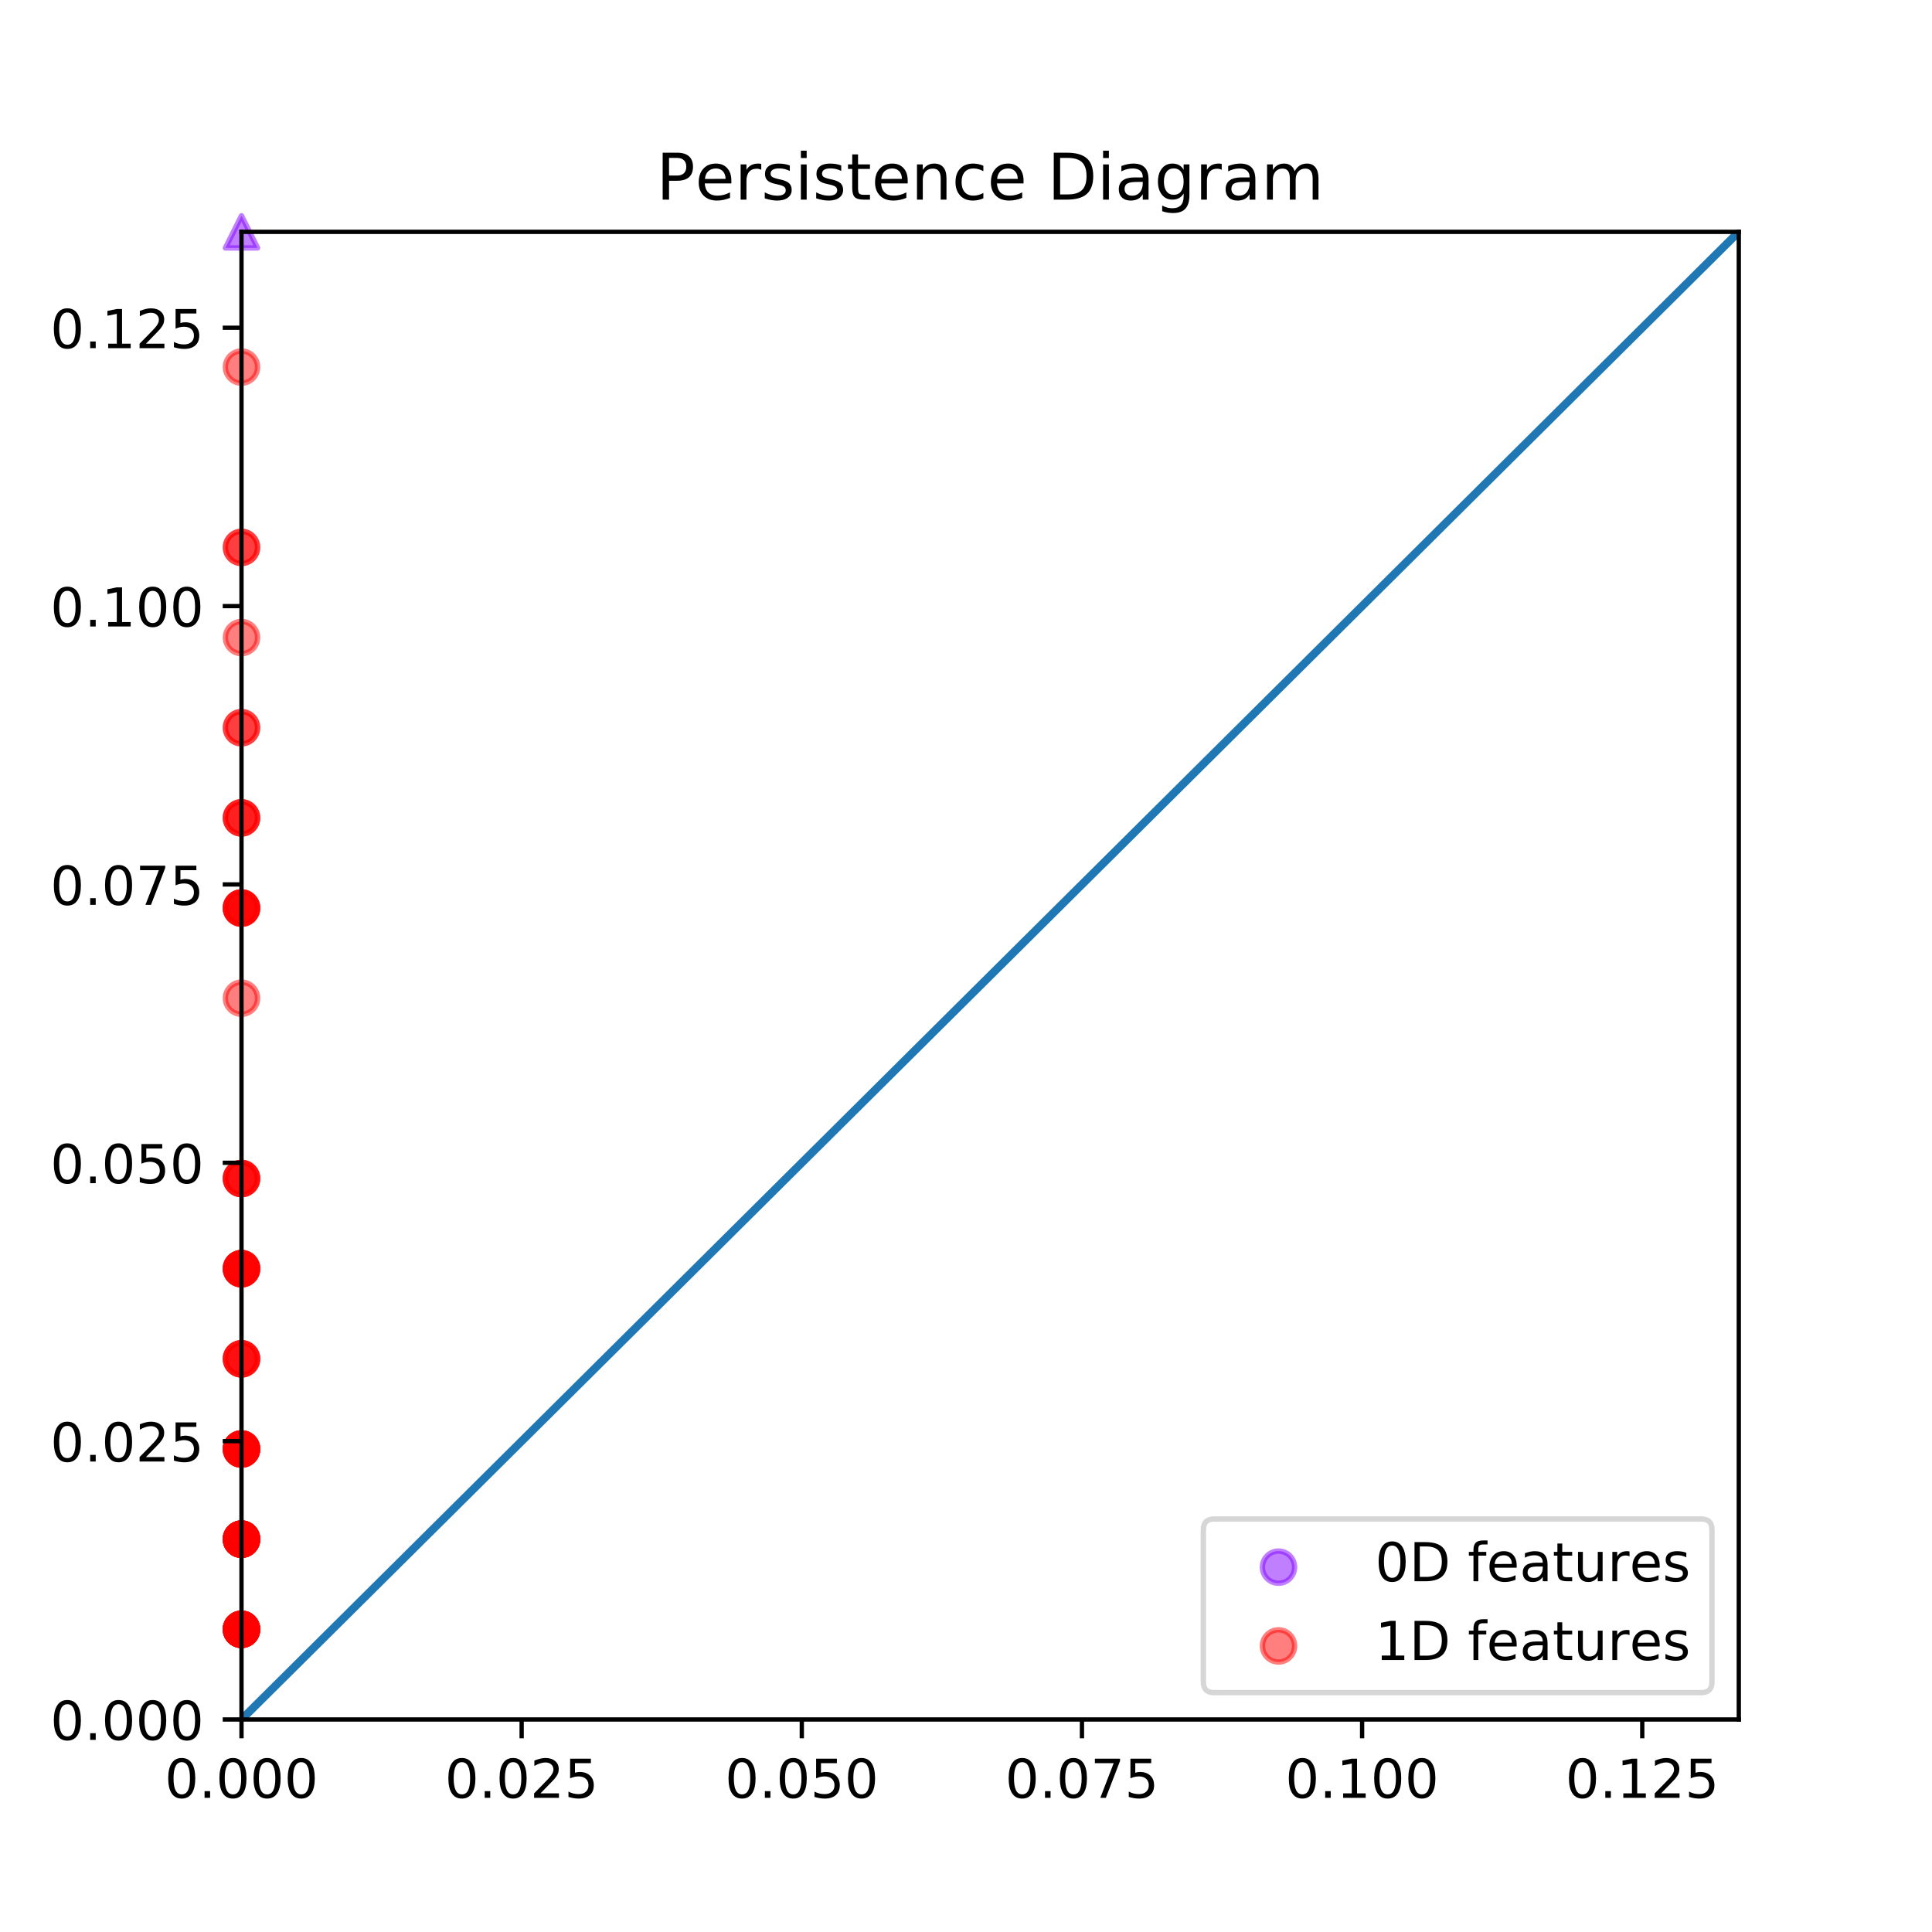 <?xml version="1.0" encoding="utf-8" standalone="no"?>
<!DOCTYPE svg PUBLIC "-//W3C//DTD SVG 1.1//EN"
  "http://www.w3.org/Graphics/SVG/1.1/DTD/svg11.dtd">
<!-- Created with matplotlib (http://matplotlib.org/) -->
<svg height="360pt" version="1.1" viewBox="0 0 360 360" width="360pt" xmlns="http://www.w3.org/2000/svg" xmlns:xlink="http://www.w3.org/1999/xlink">
 <defs>
  <style type="text/css">
*{stroke-linecap:butt;stroke-linejoin:round;}
  </style>
 </defs>
 <g id="figure_1">
  <g id="patch_1">
   <path d="M 0 360 
L 360 360 
L 360 0 
L 0 0 
z
" style="fill:#ffffff;"/>
  </g>
  <g id="axes_1">
   <g id="patch_2">
    <path d="M 45 320.4 
L 324 320.4 
L 324 43.2 
L 45 43.2 
z
" style="fill:#ffffff;"/>
   </g>
   <g id="PathCollection_1"/>
   <g id="PathCollection_2">
    <defs>
     <path d="M 0 -3 
L -3 3 
L 3 3 
z
" id="m0974869c4e" style="stroke:#8000ff;stroke-opacity:0.5;"/>
    </defs>
    <g>
     <use style="fill:#8000ff;fill-opacity:0.5;stroke:#8000ff;stroke-opacity:0.5;" x="45" xlink:href="#m0974869c4e" y="43.2"/>
    </g>
   </g>
   <g id="PathCollection_3">
    <defs>
     <path d="M 0 3 
C 0.796 3 1.559 2.684 2.121 2.121 
C 2.684 1.559 3 0.796 3 0 
C 3 -0.796 2.684 -1.559 2.121 -2.121 
C 1.559 -2.684 0.796 -3 0 -3 
C -0.796 -3 -1.559 -2.684 -2.121 -2.121 
C -2.684 -1.559 -3 -0.796 -3 0 
C -3 0.796 -2.684 1.559 -2.121 2.121 
C -1.559 2.684 -0.796 3 0 3 
z
" id="mf06535ca27" style="stroke:#ff0000;stroke-opacity:0.5;"/>
    </defs>
    <g>
     <use style="fill:#ff0000;fill-opacity:0.5;stroke:#ff0000;stroke-opacity:0.5;" x="45" xlink:href="#mf06535ca27" y="68.4"/>
     <use style="fill:#ff0000;fill-opacity:0.5;stroke:#ff0000;stroke-opacity:0.5;" x="45" xlink:href="#mf06535ca27" y="102"/>
     <use style="fill:#ff0000;fill-opacity:0.5;stroke:#ff0000;stroke-opacity:0.5;" x="45" xlink:href="#mf06535ca27" y="102"/>
     <use style="fill:#ff0000;fill-opacity:0.5;stroke:#ff0000;stroke-opacity:0.5;" x="45" xlink:href="#mf06535ca27" y="118.8"/>
     <use style="fill:#ff0000;fill-opacity:0.5;stroke:#ff0000;stroke-opacity:0.5;" x="45" xlink:href="#mf06535ca27" y="135.6"/>
     <use style="fill:#ff0000;fill-opacity:0.5;stroke:#ff0000;stroke-opacity:0.5;" x="45" xlink:href="#mf06535ca27" y="135.6"/>
     <use style="fill:#ff0000;fill-opacity:0.5;stroke:#ff0000;stroke-opacity:0.5;" x="45" xlink:href="#mf06535ca27" y="152.4"/>
     <use style="fill:#ff0000;fill-opacity:0.5;stroke:#ff0000;stroke-opacity:0.5;" x="45" xlink:href="#mf06535ca27" y="152.4"/>
     <use style="fill:#ff0000;fill-opacity:0.5;stroke:#ff0000;stroke-opacity:0.5;" x="45" xlink:href="#mf06535ca27" y="152.4"/>
     <use style="fill:#ff0000;fill-opacity:0.5;stroke:#ff0000;stroke-opacity:0.5;" x="45" xlink:href="#mf06535ca27" y="169.2"/>
     <use style="fill:#ff0000;fill-opacity:0.5;stroke:#ff0000;stroke-opacity:0.5;" x="45" xlink:href="#mf06535ca27" y="169.2"/>
     <use style="fill:#ff0000;fill-opacity:0.5;stroke:#ff0000;stroke-opacity:0.5;" x="45" xlink:href="#mf06535ca27" y="169.2"/>
     <use style="fill:#ff0000;fill-opacity:0.5;stroke:#ff0000;stroke-opacity:0.5;" x="45" xlink:href="#mf06535ca27" y="169.2"/>
     <use style="fill:#ff0000;fill-opacity:0.5;stroke:#ff0000;stroke-opacity:0.5;" x="45" xlink:href="#mf06535ca27" y="169.2"/>
     <use style="fill:#ff0000;fill-opacity:0.5;stroke:#ff0000;stroke-opacity:0.5;" x="45" xlink:href="#mf06535ca27" y="186"/>
     <use style="fill:#ff0000;fill-opacity:0.5;stroke:#ff0000;stroke-opacity:0.5;" x="45" xlink:href="#mf06535ca27" y="219.6"/>
     <use style="fill:#ff0000;fill-opacity:0.5;stroke:#ff0000;stroke-opacity:0.5;" x="45" xlink:href="#mf06535ca27" y="219.6"/>
     <use style="fill:#ff0000;fill-opacity:0.5;stroke:#ff0000;stroke-opacity:0.5;" x="45" xlink:href="#mf06535ca27" y="219.6"/>
     <use style="fill:#ff0000;fill-opacity:0.5;stroke:#ff0000;stroke-opacity:0.5;" x="45" xlink:href="#mf06535ca27" y="219.6"/>
     <use style="fill:#ff0000;fill-opacity:0.5;stroke:#ff0000;stroke-opacity:0.5;" x="45" xlink:href="#mf06535ca27" y="236.4"/>
     <use style="fill:#ff0000;fill-opacity:0.5;stroke:#ff0000;stroke-opacity:0.5;" x="45" xlink:href="#mf06535ca27" y="236.4"/>
     <use style="fill:#ff0000;fill-opacity:0.5;stroke:#ff0000;stroke-opacity:0.5;" x="45" xlink:href="#mf06535ca27" y="236.4"/>
     <use style="fill:#ff0000;fill-opacity:0.5;stroke:#ff0000;stroke-opacity:0.5;" x="45" xlink:href="#mf06535ca27" y="236.4"/>
     <use style="fill:#ff0000;fill-opacity:0.5;stroke:#ff0000;stroke-opacity:0.5;" x="45" xlink:href="#mf06535ca27" y="236.4"/>
     <use style="fill:#ff0000;fill-opacity:0.5;stroke:#ff0000;stroke-opacity:0.5;" x="45" xlink:href="#mf06535ca27" y="236.4"/>
     <use style="fill:#ff0000;fill-opacity:0.5;stroke:#ff0000;stroke-opacity:0.5;" x="45" xlink:href="#mf06535ca27" y="253.2"/>
     <use style="fill:#ff0000;fill-opacity:0.5;stroke:#ff0000;stroke-opacity:0.5;" x="45" xlink:href="#mf06535ca27" y="253.2"/>
     <use style="fill:#ff0000;fill-opacity:0.5;stroke:#ff0000;stroke-opacity:0.5;" x="45" xlink:href="#mf06535ca27" y="253.2"/>
     <use style="fill:#ff0000;fill-opacity:0.5;stroke:#ff0000;stroke-opacity:0.5;" x="45" xlink:href="#mf06535ca27" y="253.2"/>
     <use style="fill:#ff0000;fill-opacity:0.5;stroke:#ff0000;stroke-opacity:0.5;" x="45" xlink:href="#mf06535ca27" y="270"/>
     <use style="fill:#ff0000;fill-opacity:0.5;stroke:#ff0000;stroke-opacity:0.5;" x="45" xlink:href="#mf06535ca27" y="270"/>
     <use style="fill:#ff0000;fill-opacity:0.5;stroke:#ff0000;stroke-opacity:0.5;" x="45" xlink:href="#mf06535ca27" y="270"/>
     <use style="fill:#ff0000;fill-opacity:0.5;stroke:#ff0000;stroke-opacity:0.5;" x="45" xlink:href="#mf06535ca27" y="270"/>
     <use style="fill:#ff0000;fill-opacity:0.5;stroke:#ff0000;stroke-opacity:0.5;" x="45" xlink:href="#mf06535ca27" y="270"/>
     <use style="fill:#ff0000;fill-opacity:0.5;stroke:#ff0000;stroke-opacity:0.5;" x="45" xlink:href="#mf06535ca27" y="270"/>
     <use style="fill:#ff0000;fill-opacity:0.5;stroke:#ff0000;stroke-opacity:0.5;" x="45" xlink:href="#mf06535ca27" y="270"/>
     <use style="fill:#ff0000;fill-opacity:0.5;stroke:#ff0000;stroke-opacity:0.5;" x="45" xlink:href="#mf06535ca27" y="286.8"/>
     <use style="fill:#ff0000;fill-opacity:0.5;stroke:#ff0000;stroke-opacity:0.5;" x="45" xlink:href="#mf06535ca27" y="286.8"/>
     <use style="fill:#ff0000;fill-opacity:0.5;stroke:#ff0000;stroke-opacity:0.5;" x="45" xlink:href="#mf06535ca27" y="286.8"/>
     <use style="fill:#ff0000;fill-opacity:0.5;stroke:#ff0000;stroke-opacity:0.5;" x="45" xlink:href="#mf06535ca27" y="286.8"/>
     <use style="fill:#ff0000;fill-opacity:0.5;stroke:#ff0000;stroke-opacity:0.5;" x="45" xlink:href="#mf06535ca27" y="286.8"/>
     <use style="fill:#ff0000;fill-opacity:0.5;stroke:#ff0000;stroke-opacity:0.5;" x="45" xlink:href="#mf06535ca27" y="286.8"/>
     <use style="fill:#ff0000;fill-opacity:0.5;stroke:#ff0000;stroke-opacity:0.5;" x="45" xlink:href="#mf06535ca27" y="286.8"/>
     <use style="fill:#ff0000;fill-opacity:0.5;stroke:#ff0000;stroke-opacity:0.5;" x="45" xlink:href="#mf06535ca27" y="286.8"/>
     <use style="fill:#ff0000;fill-opacity:0.5;stroke:#ff0000;stroke-opacity:0.5;" x="45" xlink:href="#mf06535ca27" y="286.8"/>
     <use style="fill:#ff0000;fill-opacity:0.5;stroke:#ff0000;stroke-opacity:0.5;" x="45" xlink:href="#mf06535ca27" y="286.8"/>
     <use style="fill:#ff0000;fill-opacity:0.5;stroke:#ff0000;stroke-opacity:0.5;" x="45" xlink:href="#mf06535ca27" y="286.8"/>
     <use style="fill:#ff0000;fill-opacity:0.5;stroke:#ff0000;stroke-opacity:0.5;" x="45" xlink:href="#mf06535ca27" y="303.6"/>
     <use style="fill:#ff0000;fill-opacity:0.5;stroke:#ff0000;stroke-opacity:0.5;" x="45" xlink:href="#mf06535ca27" y="303.6"/>
     <use style="fill:#ff0000;fill-opacity:0.5;stroke:#ff0000;stroke-opacity:0.5;" x="45" xlink:href="#mf06535ca27" y="303.6"/>
     <use style="fill:#ff0000;fill-opacity:0.5;stroke:#ff0000;stroke-opacity:0.5;" x="45" xlink:href="#mf06535ca27" y="303.6"/>
     <use style="fill:#ff0000;fill-opacity:0.5;stroke:#ff0000;stroke-opacity:0.5;" x="45" xlink:href="#mf06535ca27" y="303.6"/>
     <use style="fill:#ff0000;fill-opacity:0.5;stroke:#ff0000;stroke-opacity:0.5;" x="45" xlink:href="#mf06535ca27" y="303.6"/>
     <use style="fill:#ff0000;fill-opacity:0.5;stroke:#ff0000;stroke-opacity:0.5;" x="45" xlink:href="#mf06535ca27" y="303.6"/>
     <use style="fill:#ff0000;fill-opacity:0.5;stroke:#ff0000;stroke-opacity:0.5;" x="45" xlink:href="#mf06535ca27" y="303.6"/>
     <use style="fill:#ff0000;fill-opacity:0.5;stroke:#ff0000;stroke-opacity:0.5;" x="45" xlink:href="#mf06535ca27" y="303.6"/>
     <use style="fill:#ff0000;fill-opacity:0.5;stroke:#ff0000;stroke-opacity:0.5;" x="45" xlink:href="#mf06535ca27" y="303.6"/>
    </g>
   </g>
   <g id="PathCollection_4"/>
   <g id="matplotlib.axis_1">
    <g id="xtick_1">
     <g id="line2d_1">
      <defs>
       <path d="M 0 0 
L 0 3.5 
" id="mf4e71fa6fa" style="stroke:#000000;stroke-width:0.8;"/>
      </defs>
      <g>
       <use style="stroke:#000000;stroke-width:0.8;" x="45" xlink:href="#mf4e71fa6fa" y="320.4"/>
      </g>
     </g>
     <g id="text_1">
      <!-- 0.000 -->
      <defs>
       <path d="M 31.781 66.406 
Q 24.172 66.406 20.328 58.906 
Q 16.5 51.422 16.5 36.375 
Q 16.5 21.391 20.328 13.891 
Q 24.172 6.391 31.781 6.391 
Q 39.453 6.391 43.281 13.891 
Q 47.125 21.391 47.125 36.375 
Q 47.125 51.422 43.281 58.906 
Q 39.453 66.406 31.781 66.406 
M 31.781 74.219 
Q 44.047 74.219 50.516 64.516 
Q 56.984 54.828 56.984 36.375 
Q 56.984 17.969 50.516 8.266 
Q 44.047 -1.422 31.781 -1.422 
Q 19.531 -1.422 13.062 8.266 
Q 6.594 17.969 6.594 36.375 
Q 6.594 54.828 13.062 64.516 
Q 19.531 74.219 31.781 74.219 
" id="DejaVuSans-30"/>
       <path d="M 10.688 12.406 
L 21 12.406 
L 21 0 
L 10.688 0 
z
" id="DejaVuSans-2e"/>
      </defs>
      <g transform="translate(30.686 334.998)scale(0.1 -0.1)">
       <use xlink:href="#DejaVuSans-30"/>
       <use x="63.623" xlink:href="#DejaVuSans-2e"/>
       <use x="95.41" xlink:href="#DejaVuSans-30"/>
       <use x="159.033" xlink:href="#DejaVuSans-30"/>
       <use x="222.656" xlink:href="#DejaVuSans-30"/>
      </g>
     </g>
    </g>
    <g id="xtick_2">
     <g id="line2d_2">
      <g>
       <use style="stroke:#000000;stroke-width:0.8;" x="97.202" xlink:href="#mf4e71fa6fa" y="320.4"/>
      </g>
     </g>
     <g id="text_2">
      <!-- 0.025 -->
      <defs>
       <path d="M 19.188 8.297 
L 53.609 8.297 
L 53.609 0 
L 7.328 0 
L 7.328 8.297 
Q 12.938 14.109 22.625 23.891 
Q 32.328 33.688 34.812 36.531 
Q 39.547 41.844 41.422 45.531 
Q 43.312 49.219 43.312 52.781 
Q 43.312 58.594 39.234 62.25 
Q 35.156 65.922 28.609 65.922 
Q 23.969 65.922 18.812 64.312 
Q 13.672 62.703 7.812 59.422 
L 7.812 69.391 
Q 13.766 71.781 18.938 73 
Q 24.125 74.219 28.422 74.219 
Q 39.75 74.219 46.484 68.547 
Q 53.219 62.891 53.219 53.422 
Q 53.219 48.922 51.531 44.891 
Q 49.859 40.875 45.406 35.406 
Q 44.188 33.984 37.641 27.219 
Q 31.109 20.453 19.188 8.297 
" id="DejaVuSans-32"/>
       <path d="M 10.797 72.906 
L 49.516 72.906 
L 49.516 64.594 
L 19.828 64.594 
L 19.828 46.734 
Q 21.969 47.469 24.109 47.828 
Q 26.266 48.188 28.422 48.188 
Q 40.625 48.188 47.75 41.5 
Q 54.891 34.812 54.891 23.391 
Q 54.891 11.625 47.562 5.094 
Q 40.234 -1.422 26.906 -1.422 
Q 22.312 -1.422 17.547 -0.641 
Q 12.797 0.141 7.719 1.703 
L 7.719 11.625 
Q 12.109 9.234 16.797 8.062 
Q 21.484 6.891 26.703 6.891 
Q 35.156 6.891 40.078 11.328 
Q 45.016 15.766 45.016 23.391 
Q 45.016 31 40.078 35.438 
Q 35.156 39.891 26.703 39.891 
Q 22.75 39.891 18.812 39.016 
Q 14.891 38.141 10.797 36.281 
z
" id="DejaVuSans-35"/>
      </defs>
      <g transform="translate(82.888 334.998)scale(0.1 -0.1)">
       <use xlink:href="#DejaVuSans-30"/>
       <use x="63.623" xlink:href="#DejaVuSans-2e"/>
       <use x="95.41" xlink:href="#DejaVuSans-30"/>
       <use x="159.033" xlink:href="#DejaVuSans-32"/>
       <use x="222.656" xlink:href="#DejaVuSans-35"/>
      </g>
     </g>
    </g>
    <g id="xtick_3">
     <g id="line2d_3">
      <g>
       <use style="stroke:#000000;stroke-width:0.8;" x="149.405" xlink:href="#mf4e71fa6fa" y="320.4"/>
      </g>
     </g>
     <g id="text_3">
      <!-- 0.050 -->
      <g transform="translate(135.09 334.998)scale(0.1 -0.1)">
       <use xlink:href="#DejaVuSans-30"/>
       <use x="63.623" xlink:href="#DejaVuSans-2e"/>
       <use x="95.41" xlink:href="#DejaVuSans-30"/>
       <use x="159.033" xlink:href="#DejaVuSans-35"/>
       <use x="222.656" xlink:href="#DejaVuSans-30"/>
      </g>
     </g>
    </g>
    <g id="xtick_4">
     <g id="line2d_4">
      <g>
       <use style="stroke:#000000;stroke-width:0.8;" x="201.607" xlink:href="#mf4e71fa6fa" y="320.4"/>
      </g>
     </g>
     <g id="text_4">
      <!-- 0.075 -->
      <defs>
       <path d="M 8.203 72.906 
L 55.078 72.906 
L 55.078 68.703 
L 28.609 0 
L 18.312 0 
L 43.219 64.594 
L 8.203 64.594 
z
" id="DejaVuSans-37"/>
      </defs>
      <g transform="translate(187.293 334.998)scale(0.1 -0.1)">
       <use xlink:href="#DejaVuSans-30"/>
       <use x="63.623" xlink:href="#DejaVuSans-2e"/>
       <use x="95.41" xlink:href="#DejaVuSans-30"/>
       <use x="159.033" xlink:href="#DejaVuSans-37"/>
       <use x="222.656" xlink:href="#DejaVuSans-35"/>
      </g>
     </g>
    </g>
    <g id="xtick_5">
     <g id="line2d_5">
      <g>
       <use style="stroke:#000000;stroke-width:0.8;" x="253.809" xlink:href="#mf4e71fa6fa" y="320.4"/>
      </g>
     </g>
     <g id="text_5">
      <!-- 0.100 -->
      <defs>
       <path d="M 12.406 8.297 
L 28.516 8.297 
L 28.516 63.922 
L 10.984 60.406 
L 10.984 69.391 
L 28.422 72.906 
L 38.281 72.906 
L 38.281 8.297 
L 54.391 8.297 
L 54.391 0 
L 12.406 0 
z
" id="DejaVuSans-31"/>
      </defs>
      <g transform="translate(239.495 334.998)scale(0.1 -0.1)">
       <use xlink:href="#DejaVuSans-30"/>
       <use x="63.623" xlink:href="#DejaVuSans-2e"/>
       <use x="95.41" xlink:href="#DejaVuSans-31"/>
       <use x="159.033" xlink:href="#DejaVuSans-30"/>
       <use x="222.656" xlink:href="#DejaVuSans-30"/>
      </g>
     </g>
    </g>
    <g id="xtick_6">
     <g id="line2d_6">
      <g>
       <use style="stroke:#000000;stroke-width:0.8;" x="306.011" xlink:href="#mf4e71fa6fa" y="320.4"/>
      </g>
     </g>
     <g id="text_6">
      <!-- 0.125 -->
      <g transform="translate(291.697 334.998)scale(0.1 -0.1)">
       <use xlink:href="#DejaVuSans-30"/>
       <use x="63.623" xlink:href="#DejaVuSans-2e"/>
       <use x="95.41" xlink:href="#DejaVuSans-31"/>
       <use x="159.033" xlink:href="#DejaVuSans-32"/>
       <use x="222.656" xlink:href="#DejaVuSans-35"/>
      </g>
     </g>
    </g>
   </g>
   <g id="matplotlib.axis_2">
    <g id="ytick_1">
     <g id="line2d_7">
      <defs>
       <path d="M 0 0 
L -3.5 0 
" id="mcd01f0e5d2" style="stroke:#000000;stroke-width:0.8;"/>
      </defs>
      <g>
       <use style="stroke:#000000;stroke-width:0.8;" x="45" xlink:href="#mcd01f0e5d2" y="320.4"/>
      </g>
     </g>
     <g id="text_7">
      <!-- 0.000 -->
      <g transform="translate(9.372 324.199)scale(0.1 -0.1)">
       <use xlink:href="#DejaVuSans-30"/>
       <use x="63.623" xlink:href="#DejaVuSans-2e"/>
       <use x="95.41" xlink:href="#DejaVuSans-30"/>
       <use x="159.033" xlink:href="#DejaVuSans-30"/>
       <use x="222.656" xlink:href="#DejaVuSans-30"/>
      </g>
     </g>
    </g>
    <g id="ytick_2">
     <g id="line2d_8">
      <g>
       <use style="stroke:#000000;stroke-width:0.8;" x="45" xlink:href="#mcd01f0e5d2" y="268.535"/>
      </g>
     </g>
     <g id="text_8">
      <!-- 0.025 -->
      <g transform="translate(9.372 272.334)scale(0.1 -0.1)">
       <use xlink:href="#DejaVuSans-30"/>
       <use x="63.623" xlink:href="#DejaVuSans-2e"/>
       <use x="95.41" xlink:href="#DejaVuSans-30"/>
       <use x="159.033" xlink:href="#DejaVuSans-32"/>
       <use x="222.656" xlink:href="#DejaVuSans-35"/>
      </g>
     </g>
    </g>
    <g id="ytick_3">
     <g id="line2d_9">
      <g>
       <use style="stroke:#000000;stroke-width:0.8;" x="45" xlink:href="#mcd01f0e5d2" y="216.669"/>
      </g>
     </g>
     <g id="text_9">
      <!-- 0.050 -->
      <g transform="translate(9.372 220.468)scale(0.1 -0.1)">
       <use xlink:href="#DejaVuSans-30"/>
       <use x="63.623" xlink:href="#DejaVuSans-2e"/>
       <use x="95.41" xlink:href="#DejaVuSans-30"/>
       <use x="159.033" xlink:href="#DejaVuSans-35"/>
       <use x="222.656" xlink:href="#DejaVuSans-30"/>
      </g>
     </g>
    </g>
    <g id="ytick_4">
     <g id="line2d_10">
      <g>
       <use style="stroke:#000000;stroke-width:0.8;" x="45" xlink:href="#mcd01f0e5d2" y="164.804"/>
      </g>
     </g>
     <g id="text_10">
      <!-- 0.075 -->
      <g transform="translate(9.372 168.603)scale(0.1 -0.1)">
       <use xlink:href="#DejaVuSans-30"/>
       <use x="63.623" xlink:href="#DejaVuSans-2e"/>
       <use x="95.41" xlink:href="#DejaVuSans-30"/>
       <use x="159.033" xlink:href="#DejaVuSans-37"/>
       <use x="222.656" xlink:href="#DejaVuSans-35"/>
      </g>
     </g>
    </g>
    <g id="ytick_5">
     <g id="line2d_11">
      <g>
       <use style="stroke:#000000;stroke-width:0.8;" x="45" xlink:href="#mcd01f0e5d2" y="112.938"/>
      </g>
     </g>
     <g id="text_11">
      <!-- 0.100 -->
      <g transform="translate(9.372 116.737)scale(0.1 -0.1)">
       <use xlink:href="#DejaVuSans-30"/>
       <use x="63.623" xlink:href="#DejaVuSans-2e"/>
       <use x="95.41" xlink:href="#DejaVuSans-31"/>
       <use x="159.033" xlink:href="#DejaVuSans-30"/>
       <use x="222.656" xlink:href="#DejaVuSans-30"/>
      </g>
     </g>
    </g>
    <g id="ytick_6">
     <g id="line2d_12">
      <g>
       <use style="stroke:#000000;stroke-width:0.8;" x="45" xlink:href="#mcd01f0e5d2" y="61.073"/>
      </g>
     </g>
     <g id="text_12">
      <!-- 0.125 -->
      <g transform="translate(9.372 64.872)scale(0.1 -0.1)">
       <use xlink:href="#DejaVuSans-30"/>
       <use x="63.623" xlink:href="#DejaVuSans-2e"/>
       <use x="95.41" xlink:href="#DejaVuSans-31"/>
       <use x="159.033" xlink:href="#DejaVuSans-32"/>
       <use x="222.656" xlink:href="#DejaVuSans-35"/>
      </g>
     </g>
    </g>
   </g>
   <g id="line2d_13">
    <path clip-path="url(#pa3643f73ba)" d="M 45 320.4 
L 324 43.2 
" style="fill:none;stroke:#1f77b4;stroke-linecap:square;stroke-width:1.5;"/>
   </g>
   <g id="patch_3">
    <path d="M 45 320.4 
L 45 43.2 
" style="fill:none;stroke:#000000;stroke-linecap:square;stroke-linejoin:miter;stroke-width:0.8;"/>
   </g>
   <g id="patch_4">
    <path d="M 324 320.4 
L 324 43.2 
" style="fill:none;stroke:#000000;stroke-linecap:square;stroke-linejoin:miter;stroke-width:0.8;"/>
   </g>
   <g id="patch_5">
    <path d="M 45 320.4 
L 324 320.4 
" style="fill:none;stroke:#000000;stroke-linecap:square;stroke-linejoin:miter;stroke-width:0.8;"/>
   </g>
   <g id="patch_6">
    <path d="M 45 43.2 
L 324 43.2 
" style="fill:none;stroke:#000000;stroke-linecap:square;stroke-linejoin:miter;stroke-width:0.8;"/>
   </g>
   <g id="text_13">
    <!-- Persistence Diagram -->
    <defs>
     <path d="M 19.672 64.797 
L 19.672 37.406 
L 32.078 37.406 
Q 38.969 37.406 42.719 40.969 
Q 46.484 44.531 46.484 51.125 
Q 46.484 57.672 42.719 61.234 
Q 38.969 64.797 32.078 64.797 
z
M 9.812 72.906 
L 32.078 72.906 
Q 44.344 72.906 50.609 67.359 
Q 56.891 61.812 56.891 51.125 
Q 56.891 40.328 50.609 34.812 
Q 44.344 29.297 32.078 29.297 
L 19.672 29.297 
L 19.672 0 
L 9.812 0 
z
" id="DejaVuSans-50"/>
     <path d="M 56.203 29.594 
L 56.203 25.203 
L 14.891 25.203 
Q 15.484 15.922 20.484 11.062 
Q 25.484 6.203 34.422 6.203 
Q 39.594 6.203 44.453 7.469 
Q 49.312 8.734 54.109 11.281 
L 54.109 2.781 
Q 49.266 0.734 44.188 -0.344 
Q 39.109 -1.422 33.891 -1.422 
Q 20.797 -1.422 13.156 6.188 
Q 5.516 13.812 5.516 26.812 
Q 5.516 40.234 12.766 48.109 
Q 20.016 56 32.328 56 
Q 43.359 56 49.781 48.891 
Q 56.203 41.797 56.203 29.594 
M 47.219 32.234 
Q 47.125 39.594 43.094 43.984 
Q 39.062 48.391 32.422 48.391 
Q 24.906 48.391 20.391 44.141 
Q 15.875 39.891 15.188 32.172 
z
" id="DejaVuSans-65"/>
     <path d="M 41.109 46.297 
Q 39.594 47.172 37.812 47.578 
Q 36.031 48 33.891 48 
Q 26.266 48 22.188 43.047 
Q 18.109 38.094 18.109 28.812 
L 18.109 0 
L 9.078 0 
L 9.078 54.688 
L 18.109 54.688 
L 18.109 46.188 
Q 20.953 51.172 25.484 53.578 
Q 30.031 56 36.531 56 
Q 37.453 56 38.578 55.875 
Q 39.703 55.766 41.062 55.516 
z
" id="DejaVuSans-72"/>
     <path d="M 44.281 53.078 
L 44.281 44.578 
Q 40.484 46.531 36.375 47.5 
Q 32.281 48.484 27.875 48.484 
Q 21.188 48.484 17.844 46.438 
Q 14.5 44.391 14.5 40.281 
Q 14.5 37.156 16.891 35.375 
Q 19.281 33.594 26.516 31.984 
L 29.594 31.297 
Q 39.156 29.25 43.188 25.516 
Q 47.219 21.781 47.219 15.094 
Q 47.219 7.469 41.188 3.016 
Q 35.156 -1.422 24.609 -1.422 
Q 20.219 -1.422 15.453 -0.562 
Q 10.688 0.297 5.422 2 
L 5.422 11.281 
Q 10.406 8.688 15.234 7.391 
Q 20.062 6.109 24.812 6.109 
Q 31.156 6.109 34.562 8.281 
Q 37.984 10.453 37.984 14.406 
Q 37.984 18.062 35.516 20.016 
Q 33.062 21.969 24.703 23.781 
L 21.578 24.516 
Q 13.234 26.266 9.516 29.906 
Q 5.812 33.547 5.812 39.891 
Q 5.812 47.609 11.281 51.797 
Q 16.75 56 26.812 56 
Q 31.781 56 36.172 55.266 
Q 40.578 54.547 44.281 53.078 
" id="DejaVuSans-73"/>
     <path d="M 9.422 54.688 
L 18.406 54.688 
L 18.406 0 
L 9.422 0 
z
M 9.422 75.984 
L 18.406 75.984 
L 18.406 64.594 
L 9.422 64.594 
z
" id="DejaVuSans-69"/>
     <path d="M 18.312 70.219 
L 18.312 54.688 
L 36.812 54.688 
L 36.812 47.703 
L 18.312 47.703 
L 18.312 18.016 
Q 18.312 11.328 20.141 9.422 
Q 21.969 7.516 27.594 7.516 
L 36.812 7.516 
L 36.812 0 
L 27.594 0 
Q 17.188 0 13.234 3.875 
Q 9.281 7.766 9.281 18.016 
L 9.281 47.703 
L 2.688 47.703 
L 2.688 54.688 
L 9.281 54.688 
L 9.281 70.219 
z
" id="DejaVuSans-74"/>
     <path d="M 54.891 33.016 
L 54.891 0 
L 45.906 0 
L 45.906 32.719 
Q 45.906 40.484 42.875 44.328 
Q 39.844 48.188 33.797 48.188 
Q 26.516 48.188 22.312 43.547 
Q 18.109 38.922 18.109 30.906 
L 18.109 0 
L 9.078 0 
L 9.078 54.688 
L 18.109 54.688 
L 18.109 46.188 
Q 21.344 51.125 25.703 53.562 
Q 30.078 56 35.797 56 
Q 45.219 56 50.047 50.172 
Q 54.891 44.344 54.891 33.016 
" id="DejaVuSans-6e"/>
     <path d="M 48.781 52.594 
L 48.781 44.188 
Q 44.969 46.297 41.141 47.344 
Q 37.312 48.391 33.406 48.391 
Q 24.656 48.391 19.812 42.844 
Q 14.984 37.312 14.984 27.297 
Q 14.984 17.281 19.812 11.734 
Q 24.656 6.203 33.406 6.203 
Q 37.312 6.203 41.141 7.25 
Q 44.969 8.297 48.781 10.406 
L 48.781 2.094 
Q 45.016 0.344 40.984 -0.531 
Q 36.969 -1.422 32.422 -1.422 
Q 20.062 -1.422 12.781 6.344 
Q 5.516 14.109 5.516 27.297 
Q 5.516 40.672 12.859 48.328 
Q 20.219 56 33.016 56 
Q 37.156 56 41.109 55.141 
Q 45.062 54.297 48.781 52.594 
" id="DejaVuSans-63"/>
     <path id="DejaVuSans-20"/>
     <path d="M 19.672 64.797 
L 19.672 8.109 
L 31.594 8.109 
Q 46.688 8.109 53.688 14.938 
Q 60.688 21.781 60.688 36.531 
Q 60.688 51.172 53.688 57.984 
Q 46.688 64.797 31.594 64.797 
z
M 9.812 72.906 
L 30.078 72.906 
Q 51.266 72.906 61.172 64.094 
Q 71.094 55.281 71.094 36.531 
Q 71.094 17.672 61.125 8.828 
Q 51.172 0 30.078 0 
L 9.812 0 
z
" id="DejaVuSans-44"/>
     <path d="M 34.281 27.484 
Q 23.391 27.484 19.188 25 
Q 14.984 22.516 14.984 16.5 
Q 14.984 11.719 18.141 8.906 
Q 21.297 6.109 26.703 6.109 
Q 34.188 6.109 38.703 11.406 
Q 43.219 16.703 43.219 25.484 
L 43.219 27.484 
z
M 52.203 31.203 
L 52.203 0 
L 43.219 0 
L 43.219 8.297 
Q 40.141 3.328 35.547 0.953 
Q 30.953 -1.422 24.312 -1.422 
Q 15.922 -1.422 10.953 3.297 
Q 6 8.016 6 15.922 
Q 6 25.141 12.172 29.828 
Q 18.359 34.516 30.609 34.516 
L 43.219 34.516 
L 43.219 35.406 
Q 43.219 41.609 39.141 45 
Q 35.062 48.391 27.688 48.391 
Q 23 48.391 18.547 47.266 
Q 14.109 46.141 10.016 43.891 
L 10.016 52.203 
Q 14.938 54.109 19.578 55.047 
Q 24.219 56 28.609 56 
Q 40.484 56 46.344 49.844 
Q 52.203 43.703 52.203 31.203 
" id="DejaVuSans-61"/>
     <path d="M 45.406 27.984 
Q 45.406 37.75 41.375 43.109 
Q 37.359 48.484 30.078 48.484 
Q 22.859 48.484 18.828 43.109 
Q 14.797 37.75 14.797 27.984 
Q 14.797 18.266 18.828 12.891 
Q 22.859 7.516 30.078 7.516 
Q 37.359 7.516 41.375 12.891 
Q 45.406 18.266 45.406 27.984 
M 54.391 6.781 
Q 54.391 -7.172 48.188 -13.984 
Q 42 -20.797 29.203 -20.797 
Q 24.469 -20.797 20.266 -20.094 
Q 16.062 -19.391 12.109 -17.922 
L 12.109 -9.188 
Q 16.062 -11.328 19.922 -12.344 
Q 23.781 -13.375 27.781 -13.375 
Q 36.625 -13.375 41.016 -8.766 
Q 45.406 -4.156 45.406 5.172 
L 45.406 9.625 
Q 42.625 4.781 38.281 2.391 
Q 33.938 0 27.875 0 
Q 17.828 0 11.672 7.656 
Q 5.516 15.328 5.516 27.984 
Q 5.516 40.672 11.672 48.328 
Q 17.828 56 27.875 56 
Q 33.938 56 38.281 53.609 
Q 42.625 51.219 45.406 46.391 
L 45.406 54.688 
L 54.391 54.688 
z
" id="DejaVuSans-67"/>
     <path d="M 52 44.188 
Q 55.375 50.25 60.062 53.125 
Q 64.75 56 71.094 56 
Q 79.641 56 84.281 50.016 
Q 88.922 44.047 88.922 33.016 
L 88.922 0 
L 79.891 0 
L 79.891 32.719 
Q 79.891 40.578 77.094 44.375 
Q 74.312 48.188 68.609 48.188 
Q 61.625 48.188 57.562 43.547 
Q 53.516 38.922 53.516 30.906 
L 53.516 0 
L 44.484 0 
L 44.484 32.719 
Q 44.484 40.625 41.703 44.406 
Q 38.922 48.188 33.109 48.188 
Q 26.219 48.188 22.156 43.531 
Q 18.109 38.875 18.109 30.906 
L 18.109 0 
L 9.078 0 
L 9.078 54.688 
L 18.109 54.688 
L 18.109 46.188 
Q 21.188 51.219 25.484 53.609 
Q 29.781 56 35.688 56 
Q 41.656 56 45.828 52.969 
Q 50 49.953 52 44.188 
" id="DejaVuSans-6d"/>
    </defs>
    <g transform="translate(122.303 37.2)scale(0.12 -0.12)">
     <use xlink:href="#DejaVuSans-50"/>
     <use x="60.256" xlink:href="#DejaVuSans-65"/>
     <use x="121.779" xlink:href="#DejaVuSans-72"/>
     <use x="162.893" xlink:href="#DejaVuSans-73"/>
     <use x="214.992" xlink:href="#DejaVuSans-69"/>
     <use x="242.775" xlink:href="#DejaVuSans-73"/>
     <use x="294.875" xlink:href="#DejaVuSans-74"/>
     <use x="334.084" xlink:href="#DejaVuSans-65"/>
     <use x="395.607" xlink:href="#DejaVuSans-6e"/>
     <use x="458.986" xlink:href="#DejaVuSans-63"/>
     <use x="513.967" xlink:href="#DejaVuSans-65"/>
     <use x="575.49" xlink:href="#DejaVuSans-20"/>
     <use x="607.277" xlink:href="#DejaVuSans-44"/>
     <use x="684.279" xlink:href="#DejaVuSans-69"/>
     <use x="712.062" xlink:href="#DejaVuSans-61"/>
     <use x="773.342" xlink:href="#DejaVuSans-67"/>
     <use x="836.818" xlink:href="#DejaVuSans-72"/>
     <use x="877.932" xlink:href="#DejaVuSans-61"/>
     <use x="939.211" xlink:href="#DejaVuSans-6d"/>
    </g>
   </g>
   <g id="legend_1">
    <g id="patch_7">
     <path d="M 226.23 315.4 
L 317 315.4 
Q 319 315.4 319 313.4 
L 319 285.044 
Q 319 283.044 317 283.044 
L 226.23 283.044 
Q 224.23 283.044 224.23 285.044 
L 224.23 313.4 
Q 224.23 315.4 226.23 315.4 
z
" style="fill:#ffffff;opacity:0.8;stroke:#cccccc;stroke-linejoin:miter;"/>
    </g>
    <g id="PathCollection_5">
     <defs>
      <path d="M 0 3 
C 0.796 3 1.559 2.684 2.121 2.121 
C 2.684 1.559 3 0.796 3 0 
C 3 -0.796 2.684 -1.559 2.121 -2.121 
C 1.559 -2.684 0.796 -3 0 -3 
C -0.796 -3 -1.559 -2.684 -2.121 -2.121 
C -2.684 -1.559 -3 -0.796 -3 0 
C -3 0.796 -2.684 1.559 -2.121 2.121 
C -1.559 2.684 -0.796 3 0 3 
z
" id="m8ffa51ec25" style="stroke:#8000ff;stroke-opacity:0.5;"/>
     </defs>
     <g>
      <use style="fill:#8000ff;fill-opacity:0.5;stroke:#8000ff;stroke-opacity:0.5;" x="238.23" xlink:href="#m8ffa51ec25" y="292.017"/>
     </g>
    </g>
    <g id="text_14">
     <!-- 0D features -->
     <defs>
      <path d="M 37.109 75.984 
L 37.109 68.5 
L 28.516 68.5 
Q 23.688 68.5 21.797 66.547 
Q 19.922 64.594 19.922 59.516 
L 19.922 54.688 
L 34.719 54.688 
L 34.719 47.703 
L 19.922 47.703 
L 19.922 0 
L 10.891 0 
L 10.891 47.703 
L 2.297 47.703 
L 2.297 54.688 
L 10.891 54.688 
L 10.891 58.5 
Q 10.891 67.625 15.141 71.797 
Q 19.391 75.984 28.609 75.984 
z
" id="DejaVuSans-66"/>
      <path d="M 8.5 21.578 
L 8.5 54.688 
L 17.484 54.688 
L 17.484 21.922 
Q 17.484 14.156 20.5 10.266 
Q 23.531 6.391 29.594 6.391 
Q 36.859 6.391 41.078 11.031 
Q 45.312 15.672 45.312 23.688 
L 45.312 54.688 
L 54.297 54.688 
L 54.297 0 
L 45.312 0 
L 45.312 8.406 
Q 42.047 3.422 37.719 1 
Q 33.406 -1.422 27.688 -1.422 
Q 18.266 -1.422 13.375 4.438 
Q 8.5 10.297 8.5 21.578 
M 31.109 56 
z
" id="DejaVuSans-75"/>
     </defs>
     <g transform="translate(256.23 294.642)scale(0.1 -0.1)">
      <use xlink:href="#DejaVuSans-30"/>
      <use x="63.623" xlink:href="#DejaVuSans-44"/>
      <use x="140.625" xlink:href="#DejaVuSans-20"/>
      <use x="172.412" xlink:href="#DejaVuSans-66"/>
      <use x="207.617" xlink:href="#DejaVuSans-65"/>
      <use x="269.141" xlink:href="#DejaVuSans-61"/>
      <use x="330.42" xlink:href="#DejaVuSans-74"/>
      <use x="369.629" xlink:href="#DejaVuSans-75"/>
      <use x="433.008" xlink:href="#DejaVuSans-72"/>
      <use x="474.09" xlink:href="#DejaVuSans-65"/>
      <use x="535.613" xlink:href="#DejaVuSans-73"/>
     </g>
    </g>
    <g id="PathCollection_6">
     <g>
      <use style="fill:#ff0000;fill-opacity:0.5;stroke:#ff0000;stroke-opacity:0.5;" x="238.23" xlink:href="#mf06535ca27" y="306.695"/>
     </g>
    </g>
    <g id="text_15">
     <!-- 1D features -->
     <g transform="translate(256.23 309.32)scale(0.1 -0.1)">
      <use xlink:href="#DejaVuSans-31"/>
      <use x="63.623" xlink:href="#DejaVuSans-44"/>
      <use x="140.625" xlink:href="#DejaVuSans-20"/>
      <use x="172.412" xlink:href="#DejaVuSans-66"/>
      <use x="207.617" xlink:href="#DejaVuSans-65"/>
      <use x="269.141" xlink:href="#DejaVuSans-61"/>
      <use x="330.42" xlink:href="#DejaVuSans-74"/>
      <use x="369.629" xlink:href="#DejaVuSans-75"/>
      <use x="433.008" xlink:href="#DejaVuSans-72"/>
      <use x="474.09" xlink:href="#DejaVuSans-65"/>
      <use x="535.613" xlink:href="#DejaVuSans-73"/>
     </g>
    </g>
   </g>
  </g>
 </g>
 <defs>
  <clipPath id="pa3643f73ba">
   <rect height="277.2" width="279" x="45" y="43.2"/>
  </clipPath>
 </defs>
</svg>
